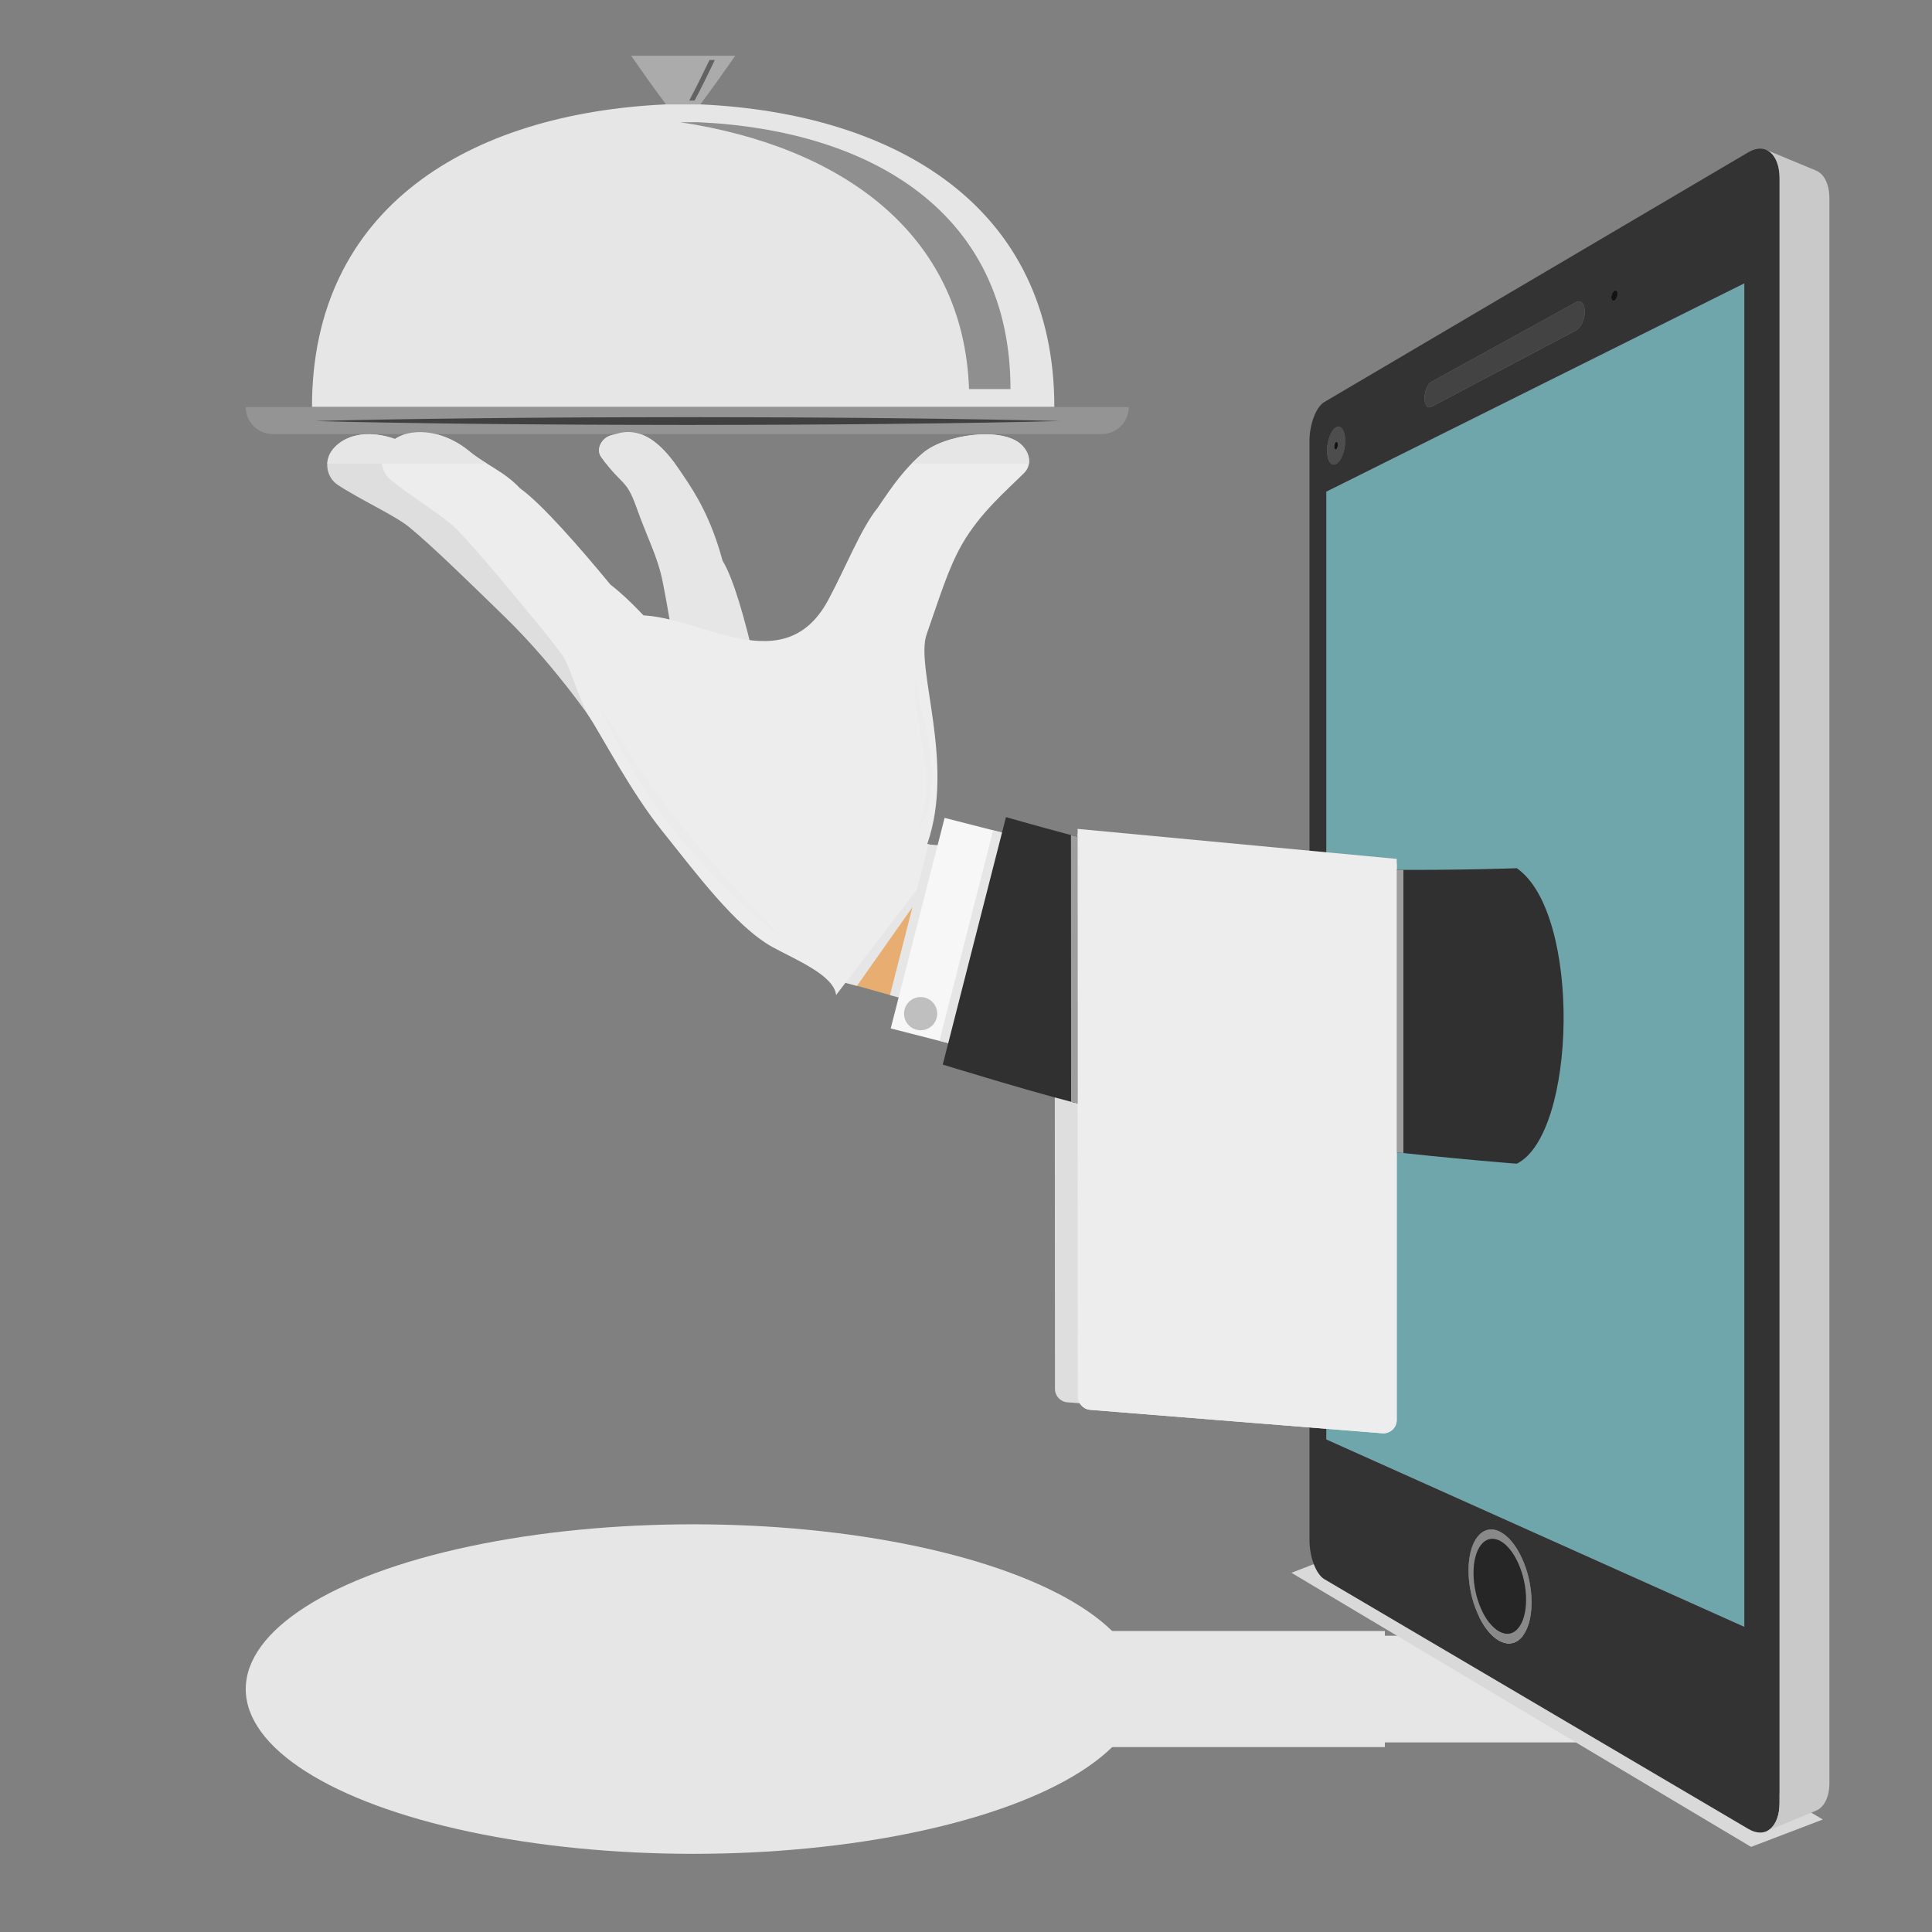 <?xml version="1.0" encoding="utf-8"?>
<!-- Generator: Adobe Illustrator 16.0.0, SVG Export Plug-In . SVG Version: 6.00 Build 0)  -->
<!DOCTYPE svg PUBLIC "-//W3C//DTD SVG 1.1//EN" "http://www.w3.org/Graphics/SVG/1.1/DTD/svg11.dtd">
<svg version="1.1" id="Layer_1" xmlns="http://www.w3.org/2000/svg" xmlns:xlink="http://www.w3.org/1999/xlink" x="0px" y="0px"
	 width="100px" height="100px" viewBox="0 0 100 100" enable-background="new 0 0 100 100" xml:space="preserve">
<rect x="0" y="0" width="100" height="100" fill="#808080" stroke="none"/>
<g>
	<g>
		<rect x="43.827" y="84.665" fill="#E6E6E6" width="38.441" height="5.521"/>
		<rect x="56.142" y="84.421" fill="#E6E6E6" width="15.538" height="6.008"/>
		<ellipse fill="#E6E6E6" cx="35.885" cy="87.426" rx="23.165" ry="8.528"/>
	</g>
	<polygon fill="#D9D9D9" points="66.844,81.407 70.366,80.048 94.349,94.177 90.636,95.595 	"/>
	<g>
		<path fill="#4D4D4D" d="M69.152,22.12c0.065-0.036,0.127-0.044,0.185-0.028c0.056,0.017,0.106,0.059,0.151,0.122
			c0.041,0.062,0.077,0.146,0.102,0.247c0.023,0.102,0.038,0.22,0.038,0.352c0,0.133-0.015,0.266-0.038,0.393
			c-0.024,0.127-0.061,0.249-0.102,0.357c-0.045,0.109-0.096,0.205-0.151,0.284c-0.058,0.077-0.119,0.136-0.185,0.17
			c-0.064,0.034-0.127,0.04-0.182,0.021c-0.056-0.018-0.107-0.062-0.148-0.124c-0.042-0.063-0.076-0.147-0.101-0.247
			c-0.022-0.1-0.034-0.217-0.034-0.347c0-0.129,0.012-0.26,0.034-0.385c0.024-0.125,0.059-0.246,0.101-0.354
			c0.041-0.108,0.093-0.206,0.148-0.284C69.025,22.217,69.088,22.156,69.152,22.12z M69.152,23.258
			c0.013-0.007,0.025-0.019,0.037-0.035c0.011-0.015,0.021-0.034,0.03-0.057c0.008-0.022,0.014-0.045,0.02-0.071
			c0.004-0.025,0.008-0.051,0.008-0.078c0-0.026-0.004-0.05-0.008-0.07c-0.006-0.021-0.012-0.037-0.02-0.049
			c-0.009-0.013-0.02-0.021-0.03-0.024c-0.012-0.003-0.024-0.002-0.037,0.004c-0.014,0.007-0.024,0.02-0.036,0.035
			c-0.012,0.016-0.021,0.035-0.029,0.056c-0.009,0.022-0.016,0.046-0.021,0.071c-0.005,0.026-0.007,0.052-0.007,0.078
			c0,0.026,0.002,0.05,0.007,0.07c0.005,0.02,0.012,0.037,0.021,0.049c0.008,0.012,0.018,0.021,0.029,0.025
			C69.128,23.267,69.139,23.265,69.152,23.258L69.152,23.258z"/>
		<polygon fill="#6FA6AB" points="68.647,25.448 90.288,14.663 90.288,84.208 68.647,74.507 		"/>
		<path fill="#333333" d="M68.544,20.811L90.498,7.879c0.218-0.128,0.427-0.188,0.618-0.186c0.192,0.003,0.366,0.069,0.513,0.191
			c0.147,0.122,0.268,0.301,0.35,0.529c0.084,0.228,0.131,0.505,0.131,0.824v84.074c0,0.317-0.047,0.595-0.131,0.823
			c-0.082,0.228-0.202,0.407-0.35,0.529c-0.146,0.122-0.32,0.188-0.513,0.189c-0.191,0.003-0.4-0.057-0.618-0.186L68.544,81.735
			c-0.108-0.063-0.208-0.167-0.3-0.302C68.15,81.3,68.068,81.138,68,80.956c-0.069-0.183-0.124-0.383-0.162-0.592
			c-0.037-0.208-0.06-0.425-0.06-0.641V22.823c0-0.215,0.022-0.432,0.06-0.642c0.038-0.208,0.093-0.409,0.162-0.59
			c0.068-0.182,0.15-0.346,0.244-0.479C68.336,20.978,68.436,20.874,68.544,20.811z M68.647,74.507l21.641,9.701V14.663
			L68.647,25.448V74.507L68.647,74.507z M77.6,84.921c0.225,0.126,0.441,0.166,0.641,0.131c0.199-0.034,0.38-0.146,0.532-0.324
			c0.156-0.179,0.279-0.423,0.366-0.725c0.088-0.303,0.135-0.66,0.135-1.061c0-0.401-0.047-0.808-0.135-1.198
			c-0.087-0.389-0.21-0.761-0.366-1.095c-0.152-0.333-0.333-0.628-0.532-0.866c-0.199-0.236-0.416-0.416-0.641-0.521
			c-0.226-0.103-0.438-0.122-0.629-0.069c-0.19,0.053-0.361,0.178-0.503,0.361c-0.143,0.184-0.257,0.427-0.335,0.719
			s-0.123,0.633-0.123,1.014s0.045,0.766,0.123,1.136c0.078,0.372,0.192,0.731,0.335,1.058c0.142,0.33,0.313,0.627,0.503,0.872
			C77.162,84.602,77.374,84.798,77.6,84.921L77.6,84.921z M81.574,15.643l-7.491,4.123c-0.049,0.027-0.095,0.07-0.136,0.126
			c-0.043,0.055-0.081,0.123-0.11,0.198c-0.033,0.075-0.058,0.159-0.075,0.245c-0.019,0.086-0.028,0.176-0.028,0.264
			c0,0.089,0.01,0.168,0.028,0.235c0.018,0.068,0.042,0.124,0.075,0.165c0.029,0.042,0.067,0.069,0.11,0.079
			c0.041,0.011,0.087,0.005,0.136-0.021l7.491-3.955c0.063-0.032,0.122-0.083,0.176-0.149s0.103-0.145,0.144-0.233
			c0.041-0.088,0.073-0.185,0.098-0.285c0.021-0.1,0.035-0.204,0.035-0.305s-0.014-0.191-0.035-0.267
			c-0.024-0.075-0.057-0.137-0.098-0.181s-0.09-0.071-0.144-0.078S81.637,15.608,81.574,15.643L81.574,15.643z M69.152,22.121
			c-0.064,0.036-0.127,0.097-0.182,0.176c-0.056,0.079-0.107,0.176-0.147,0.285c-0.043,0.108-0.077,0.229-0.101,0.354
			s-0.035,0.256-0.035,0.385c0,0.13,0.012,0.247,0.035,0.347c0.023,0.1,0.058,0.183,0.101,0.246c0.04,0.063,0.092,0.106,0.147,0.125
			c0.055,0.019,0.117,0.013,0.182-0.021c0.065-0.034,0.127-0.092,0.185-0.169c0.056-0.079,0.106-0.175,0.151-0.284
			c0.041-0.109,0.077-0.23,0.102-0.358c0.023-0.127,0.038-0.26,0.038-0.393c0-0.131-0.015-0.25-0.038-0.352
			c-0.024-0.101-0.061-0.185-0.102-0.247c-0.045-0.063-0.096-0.104-0.151-0.121C69.279,22.076,69.218,22.084,69.152,22.121
			L69.152,22.121z M83.563,15.039c-0.022,0.013-0.044,0.031-0.063,0.056c-0.021,0.024-0.037,0.053-0.053,0.084
			c-0.015,0.032-0.027,0.066-0.035,0.102c-0.009,0.036-0.013,0.073-0.013,0.108c0,0.037,0.004,0.068,0.013,0.096
			c0.008,0.026,0.021,0.048,0.035,0.063c0.016,0.016,0.032,0.025,0.053,0.028c0.02,0.002,0.041-0.002,0.063-0.014
			c0.024-0.012,0.045-0.031,0.065-0.055c0.019-0.023,0.038-0.052,0.053-0.084c0.015-0.032,0.026-0.066,0.035-0.103
			s0.014-0.073,0.014-0.109c0-0.036-0.005-0.068-0.014-0.095s-0.021-0.048-0.035-0.064s-0.034-0.025-0.053-0.027
			C83.607,15.022,83.587,15.027,83.563,15.039L83.563,15.039z"/>
		<path fill="#131313" d="M69.22,22.898c-0.009-0.013-0.02-0.021-0.03-0.024c-0.012-0.003-0.024-0.002-0.037,0.004
			c-0.014,0.007-0.024,0.02-0.036,0.035c-0.012,0.016-0.021,0.035-0.029,0.057c-0.009,0.021-0.017,0.046-0.021,0.071
			c-0.005,0.025-0.007,0.051-0.007,0.078c0,0.025,0.002,0.049,0.007,0.069c0.004,0.02,0.012,0.037,0.021,0.05
			c0.008,0.012,0.018,0.021,0.029,0.024c0.012,0.003,0.022,0.002,0.036-0.005c0.013-0.007,0.025-0.019,0.037-0.034
			c0.011-0.016,0.021-0.035,0.03-0.057c0.008-0.022,0.014-0.046,0.02-0.071c0.004-0.025,0.008-0.051,0.008-0.078
			c0-0.027-0.004-0.051-0.008-0.07C69.233,22.928,69.228,22.911,69.22,22.898z"/>
		<path fill="#898989" d="M77.599,79.263c0.226,0.104,0.442,0.284,0.641,0.521c0.2,0.237,0.381,0.532,0.533,0.865
			c0.156,0.334,0.279,0.706,0.366,1.096s0.135,0.796,0.135,1.197s-0.048,0.758-0.135,1.061c-0.087,0.302-0.21,0.546-0.366,0.725
			c-0.152,0.178-0.333,0.29-0.533,0.324c-0.198,0.035-0.415-0.005-0.641-0.131c-0.225-0.123-0.437-0.319-0.628-0.567
			c-0.19-0.246-0.361-0.543-0.503-0.873c-0.143-0.326-0.258-0.686-0.336-1.058c-0.077-0.37-0.122-0.755-0.122-1.136
			s0.045-0.722,0.122-1.014c0.078-0.292,0.193-0.535,0.336-0.719c0.142-0.184,0.313-0.309,0.503-0.361
			C77.162,79.141,77.374,79.16,77.599,79.263z M77.599,84.452c0.189,0.103,0.368,0.136,0.534,0.104
			c0.165-0.029,0.316-0.123,0.442-0.273c0.127-0.149,0.231-0.353,0.303-0.604c0.072-0.25,0.111-0.547,0.111-0.881
			s-0.039-0.671-0.111-0.995c-0.071-0.322-0.176-0.631-0.303-0.91c-0.126-0.277-0.277-0.523-0.442-0.723
			c-0.166-0.198-0.345-0.349-0.534-0.438c-0.188-0.087-0.365-0.105-0.525-0.062c-0.159,0.043-0.302,0.146-0.421,0.299
			c-0.119,0.152-0.216,0.355-0.281,0.6c-0.067,0.244-0.103,0.53-0.103,0.848c0,0.319,0.035,0.642,0.103,0.952
			c0.065,0.312,0.162,0.613,0.281,0.885c0.119,0.275,0.262,0.523,0.421,0.727C77.233,84.188,77.411,84.35,77.599,84.452
			L77.599,84.452z"/>
		<path fill="#262626" d="M77.599,79.732c0.189,0.089,0.368,0.239,0.534,0.438c0.165,0.199,0.316,0.445,0.442,0.723
			c0.127,0.279,0.231,0.588,0.303,0.91c0.072,0.324,0.111,0.661,0.111,0.995s-0.039,0.631-0.111,0.881
			c-0.071,0.251-0.176,0.454-0.303,0.604c-0.126,0.15-0.277,0.244-0.442,0.273c-0.166,0.032-0.345-0.001-0.534-0.104
			c-0.188-0.103-0.365-0.265-0.525-0.472c-0.159-0.203-0.302-0.451-0.421-0.727c-0.119-0.271-0.216-0.573-0.281-0.885
			c-0.067-0.311-0.103-0.633-0.103-0.952c0-0.317,0.035-0.604,0.103-0.848c0.065-0.244,0.162-0.447,0.281-0.6
			c0.119-0.153,0.262-0.256,0.421-0.299C77.233,79.627,77.411,79.646,77.599,79.732z"/>
		<path fill="#434343" d="M74.083,19.765l7.491-4.123c0.063-0.034,0.122-0.046,0.176-0.039c0.054,0.007,0.103,0.034,0.144,0.078
			s0.073,0.105,0.097,0.18c0.022,0.075,0.036,0.166,0.036,0.267c0,0.102-0.014,0.205-0.036,0.306
			c-0.023,0.1-0.056,0.197-0.097,0.285c-0.041,0.088-0.09,0.167-0.144,0.233c-0.054,0.065-0.113,0.117-0.176,0.149l-7.491,3.955
			c-0.049,0.026-0.095,0.031-0.136,0.021c-0.043-0.01-0.081-0.038-0.11-0.079c-0.033-0.042-0.058-0.097-0.075-0.165
			c-0.019-0.067-0.028-0.146-0.028-0.235c0-0.088,0.01-0.178,0.028-0.264c0.018-0.086,0.042-0.169,0.075-0.245
			c0.029-0.075,0.067-0.143,0.11-0.198C73.988,19.835,74.034,19.792,74.083,19.765z"/>
		<path fill="#131313" d="M83.563,15.039c0.023-0.013,0.045-0.017,0.065-0.014c0.019,0.002,0.038,0.012,0.052,0.027
			c0.015,0.015,0.027,0.037,0.036,0.063c0.009,0.027,0.014,0.059,0.014,0.095s-0.005,0.073-0.014,0.109
			c-0.009,0.036-0.021,0.071-0.036,0.103c-0.014,0.032-0.033,0.061-0.052,0.084c-0.021,0.024-0.042,0.042-0.065,0.055
			c-0.022,0.012-0.044,0.016-0.063,0.014c-0.021-0.002-0.037-0.012-0.053-0.028c-0.015-0.016-0.027-0.038-0.035-0.063
			c-0.009-0.027-0.013-0.059-0.013-0.095c0-0.036,0.004-0.073,0.013-0.108c0.008-0.036,0.021-0.07,0.035-0.102
			c0.016-0.032,0.032-0.06,0.053-0.084C83.519,15.07,83.54,15.051,83.563,15.039z"/>
		<path fill="#C9C9C9" d="M94.64,9.755c-0.033-0.158-0.081-0.3-0.142-0.424c-0.062-0.123-0.135-0.229-0.221-0.313
			s-0.181-0.15-0.285-0.193c-0.858-0.356-1.717-0.712-2.575-1.069c0.104,0.043,0.199,0.108,0.282,0.194
			c0.085,0.086,0.158,0.193,0.219,0.318c0.061,0.126,0.108,0.271,0.142,0.433c0.032,0.162,0.05,0.341,0.05,0.537v84.074
			c0,0.194-0.018,0.373-0.05,0.535c-0.033,0.162-0.081,0.308-0.142,0.434c-0.06,0.125-0.134,0.232-0.219,0.317
			c-0.083,0.087-0.178,0.151-0.282,0.194l2.575-1.069c0.104-0.043,0.199-0.107,0.285-0.193c0.086-0.085,0.159-0.189,0.221-0.313
			c0.061-0.123,0.108-0.265,0.142-0.423c0.032-0.159,0.05-0.334,0.05-0.524V10.278C94.689,10.089,94.672,9.914,94.64,9.755z"/>
	</g>
	<g>
		<g>
			<path fill="#DEDEDE" d="M70.361,73.795l-15.12-1.213c-0.358-0.029-0.635-0.328-0.636-0.688l-0.015-27.103l16.516,1.554v26.762
				C71.106,73.51,70.762,73.827,70.361,73.795z"/>
			<g>
				<g>
					<path fill="#DEDEDE" d="M34.597,34.105l-3.539,3.787c0,0-2.114-3.225-4.934-5.967c-1.666-1.62-3.73-3.648-4.943-4.64
						c-0.731-0.599-2.468-1.384-3.685-2.178c-0.645-0.421-0.743-1.307-0.237-1.888c0.94-1.077,2.806-0.904,4.141-0.014
						c0.858,0.573,1.917,0.838,2.811,1.616c1.181,0.653,3.423,2.716,5.191,4.441C31.906,30.806,34.597,34.105,34.597,34.105z"/>
					<path fill="#E6E6E6" d="M39.777,37.697l-4.202,1.043c0,0-0.567-5.091-1.266-8.585c-0.275-1.376-0.747-2.157-1.367-3.894
						c-0.55-1.541-0.744-1.09-1.822-2.603c-0.292-0.409,0.021-0.991,0.505-1.124l0.463-0.126c1.545-0.343,2.637,1.248,3.268,2.188
						c0.714,1.045,1.466,2.299,2.044,4.427C38.546,30.87,39.777,37.697,39.777,37.697z"/>
					<path fill="#E7AD71" d="M43.727,50.861c2.498,0.628,3.938,1.303,6.983,1.316c0-1.173-0.172-5.409-0.172-7.728
						c-0.437-0.04-0.958-0.217-1.606-0.445L43.727,50.861z"/>
					<path fill="#E6E6E6" d="M48.931,44.005l-5.205,6.856c0.093,0.023,0.54,0.146,0.63,0.169l4.876-6.92
						C49.135,44.076,49.035,44.042,48.931,44.005z"/>
					<path fill="#EDEDED" d="M49.164,43.821c-0.285-0.101-0.829-0.026-1.168-0.138c1.459-4.207-0.643-9.125-0.034-10.851
						c0.674-1.909,1.106-3.396,1.849-4.688c0.924-1.604,2.297-2.765,3.195-3.66c0.425-0.424,0.297-1.052-0.138-1.465
						c-0.998-0.947-3.944-0.544-5.098,0.431c-0.968,0.817-1.577,1.701-2.335,2.825c-0.881,1.084-1.661,3.102-2.567,4.783
						c-2.45,4.545-7.23,0.302-10.358,0.839c-0.926,0.158-3.306,2.168-3.306,2.168c0.321,0.572,0.737,1.999,1.228,2.922
						c0.743,1.148,2.227,4.013,3.85,6.033c1.724,2.146,3.785,4.94,5.706,6.002c1.159,0.639,3.173,1.444,3.288,2.48L49.164,43.821z"
						/>
					<path fill="#E6E6E6" d="M50.709,52.178c0-1.173-0.172-5.409-0.172-7.728c-0.42-0.038-0.918-0.204-1.534-0.419l0.16-0.209
						c-0.268-0.094-0.763-0.037-1.104-0.122l-1.994,7.806C47.424,51.879,48.727,52.168,50.709,52.178z"/>
					<path fill="#EDEDED" d="M37.431,34.091c-0.185,1.283-5.132,4.924-5.132,4.924s-1.751-3.436-4.254-6.47
						c-1.479-1.791-3.311-4.033-4.408-5.151c-0.662-0.675-2.302-1.645-3.425-2.566c-0.595-0.489-0.596-1.38-0.03-1.902
						c1.052-0.969,2.888-0.593,4.117,0.438c0.792,0.664,1.814,1.042,2.619,1.913c1.102,0.777,3.106,3.073,4.676,4.98
						C33.915,32.063,34.34,33.862,37.431,34.091z"/>
					
						<rect x="47.387" y="43.143" transform="matrix(0.969 0.248 -0.248 0.969 13.674 -11.224)" fill="#F7F7F7" width="8.166" height="11.246"/>
					
						<rect x="49.962" y="43.467" transform="matrix(-0.969 -0.247 0.247 -0.969 91.682 109.706)" fill="#E6E6E6" width="5.551" height="11.246"/>
					<path fill="#EDEDED" d="M71.55,74.186l-15.121-1.213c-0.358-0.028-0.635-0.328-0.635-0.688l-0.016-29.152l16.516,1.554v28.812
						C72.294,73.9,71.952,74.218,71.55,74.186z"/>
					<path fill="#303030" d="M78.509,60.233c0,0-12.097-0.9-22.038-2.959c-1.944-0.403-7.674-2.171-7.674-2.171l3.272-12.809
						c0,0,5.645,1.618,7.571,1.935c7.064,1.163,18.869,0.709,18.869,0.709C81.872,47.268,81.607,58.695,78.509,60.233z"/>
					<path fill="#9E9E9E" d="M55.433,43.224L55.44,57.03c0.401,0.103,0.755,0.188,1.03,0.244c5.543,1.148,11.755,1.936,16.17,2.407
						V45.025c-3.978-0.011-9.18-0.167-13-0.796C58.735,44.08,57.009,43.644,55.433,43.224z"/>
					<circle fill="#BFBFBF" cx="47.652" cy="52.467" r="0.859"/>
				</g>
				<g>
					<g>
						<path fill="#E6E6E6" d="M34.474,5.402c-10.2,0.467-18.326,5.345-18.326,15.661h19.177h0.071h19.176
							c0-10.316-8.126-15.194-18.326-15.661H34.474z"/>
						<path fill="#ABABAB" d="M36.246,5.402c0.575-0.756,1.2-1.647,1.811-2.518c-1.238,0-4.155,0-5.392,0
							c0.609,0.871,1.235,1.762,1.81,2.518H36.246z"/>
						<path fill="#636363" d="M35.672,5.206h0.278C36.31,4.543,36.632,3.868,37,3.104c-0.083,0-0.176,0-0.275,0
							C36.354,3.871,36.035,4.524,35.672,5.206z"/>
						<path fill="#949494" d="M57.029,22.466H14.115c-0.771,0-1.395-0.625-1.395-1.396l0,0h45.706l0,0
							C58.426,21.841,57.801,22.466,57.029,22.466z"/>
					</g>
					<path fill="#8F8F8F" d="M50.157,20.138h2.145c0-9.098-7.166-13.399-16.161-13.812h-0.93
						C43.522,7.583,49.874,12.049,50.157,20.138z"/>
					<path fill="#404040" d="M16.312,21.792c0,0,0.602-0.014,1.655-0.04c0.527-0.01,1.167-0.023,1.9-0.037
						c0.733-0.011,1.561-0.024,2.464-0.038c0.903-0.012,1.881-0.026,2.916-0.034c1.034-0.01,2.125-0.022,3.253-0.027
						c1.128-0.005,2.294-0.017,3.48-0.017c1.185-0.002,2.388-0.005,3.593-0.007c1.204,0.002,2.407,0.005,3.592,0.007
						c1.186,0,2.352,0.011,3.48,0.017c1.128,0.005,2.22,0.017,3.254,0.027c1.034,0.009,2.012,0.022,2.915,0.034
						c0.903,0.011,1.731,0.026,2.464,0.039c0.733,0.014,1.373,0.027,1.899,0.037c1.054,0.026,1.655,0.04,1.655,0.04
						s-0.602,0.015-1.655,0.04c-0.526,0.01-1.166,0.022-1.899,0.037c-0.733,0.013-1.561,0.027-2.464,0.038
						c-0.903,0.014-1.881,0.026-2.915,0.035c-1.035,0.009-2.126,0.022-3.254,0.027s-2.294,0.017-3.48,0.017
						c-1.185,0.002-2.388,0.005-3.592,0.007c-1.205-0.002-2.408-0.005-3.593-0.007c-1.186-0.001-2.352-0.012-3.48-0.017
						s-2.22-0.018-3.253-0.027c-1.035-0.008-2.013-0.021-2.916-0.035c-0.903-0.014-1.73-0.026-2.464-0.038
						c-0.734-0.014-1.373-0.026-1.9-0.037C16.913,21.808,16.312,21.792,16.312,21.792z"/>
				</g>
			</g>
			<path fill="#EDEDED" d="M71.55,74.186l-15.121-1.213c-0.358-0.028-0.635-0.328-0.635-0.688l-0.016-29.382l16.516,1.554v29.042
				C72.294,73.9,71.952,74.218,71.55,74.186z"/>
		</g>
		<path fill="#E6E6E6" d="M53.255,23.995c0.052-0.339-0.101-0.705-0.387-0.976c-0.998-0.947-3.944-0.544-5.098,0.431
			c-0.21,0.178-0.402,0.359-0.584,0.545H53.255z"/>
		<path fill="#E6E6E6" d="M25.206,23.995c-0.318-0.198-0.627-0.396-0.908-0.632c-1.133-0.95-2.78-1.343-3.855-0.64
			c-1.165-0.423-2.454-0.342-3.184,0.496c-0.198,0.228-0.302,0.501-0.319,0.776H25.206z"/>
		<path fill="#E6E6E6" d="M31.369,23.995h3.567c-0.652-0.883-1.603-1.864-2.849-1.587l-0.463,0.126
			c-0.484,0.132-0.797,0.715-0.505,1.124C31.209,23.784,31.292,23.895,31.369,23.995z"/>
	</g>
	<g>
		<path fill="#EBEBEB" d="M30.927,36.459c0,0,0.036,0.049,0.103,0.14c0.067,0.092,0.165,0.228,0.283,0.402
			c0.239,0.351,0.569,0.858,0.959,1.469c0.196,0.303,0.408,0.633,0.633,0.981c0.226,0.346,0.468,0.709,0.72,1.083
			c0.25,0.375,0.523,0.75,0.801,1.13c0.277,0.381,0.578,0.747,0.886,1.122c0.304,0.372,0.61,0.743,0.918,1.104
			c0.153,0.18,0.305,0.359,0.456,0.536c0.151,0.176,0.302,0.349,0.449,0.52c0.298,0.338,0.584,0.668,0.861,0.976
			c0.278,0.306,0.542,0.595,0.788,0.86c0.248,0.262,0.475,0.503,0.68,0.714c0.207,0.208,0.385,0.392,0.538,0.538
			c0.151,0.147,0.271,0.263,0.354,0.34c0.082,0.078,0.126,0.121,0.126,0.121s-0.05-0.035-0.143-0.1
			c-0.093-0.066-0.231-0.16-0.397-0.291c-0.17-0.128-0.372-0.289-0.599-0.479c-0.227-0.19-0.479-0.409-0.746-0.655
			c-0.269-0.246-0.556-0.516-0.851-0.812c-0.296-0.293-0.604-0.606-0.914-0.94c-0.309-0.333-0.63-0.676-0.941-1.038
			c-0.313-0.36-0.626-0.729-0.937-1.104c-0.302-0.375-0.61-0.759-0.888-1.151c-0.282-0.389-0.538-0.785-0.781-1.17
			c-0.246-0.384-0.465-0.765-0.674-1.126c-0.208-0.361-0.396-0.707-0.567-1.027c-0.345-0.639-0.616-1.179-0.811-1.554
			c-0.098-0.187-0.171-0.337-0.226-0.436C30.956,36.512,30.927,36.459,30.927,36.459z"/>
	</g>
	<g>
		<path fill="#EBEBEB" d="M47.565,42.926c0,0,0.039-0.122,0.106-0.336c0.026-0.108,0.068-0.234,0.099-0.386
			c0.036-0.15,0.064-0.32,0.096-0.505c0.012-0.094,0.023-0.191,0.036-0.292c0.007-0.102,0.02-0.205,0.026-0.312
			c0.011-0.215,0.016-0.442,0.012-0.676c0-0.234-0.023-0.476-0.04-0.722c-0.022-0.246-0.05-0.495-0.089-0.744
			c-0.033-0.25-0.074-0.499-0.117-0.744c-0.043-0.246-0.086-0.488-0.128-0.723c-0.044-0.235-0.081-0.463-0.115-0.681
			c-0.035-0.218-0.061-0.425-0.077-0.619c-0.019-0.192-0.022-0.372-0.019-0.53c0.006-0.159,0.021-0.297,0.049-0.409
			c0.01-0.056,0.026-0.105,0.042-0.146c0.014-0.042,0.028-0.076,0.043-0.104c0.027-0.053,0.042-0.082,0.042-0.082
			s-0.009,0.031-0.024,0.089c-0.009,0.028-0.016,0.064-0.021,0.106c-0.007,0.042-0.013,0.091-0.014,0.146
			c-0.009,0.109,0.001,0.243,0.014,0.394c0.019,0.152,0.045,0.322,0.083,0.507c0.075,0.37,0.186,0.801,0.293,1.267
			c0.052,0.233,0.111,0.474,0.158,0.723c0.047,0.249,0.094,0.501,0.131,0.757c0.036,0.256,0.06,0.513,0.079,0.768
			c0.007,0.127,0.015,0.253,0.014,0.379c0.002,0.125,0.001,0.249-0.003,0.371c-0.004,0.243-0.03,0.478-0.06,0.699
			c-0.016,0.11-0.035,0.218-0.054,0.321c-0.024,0.102-0.047,0.201-0.069,0.296c-0.051,0.188-0.105,0.358-0.163,0.504
			c-0.051,0.149-0.118,0.271-0.162,0.375c-0.048,0.101-0.096,0.176-0.124,0.229C47.581,42.898,47.565,42.926,47.565,42.926z"/>
	</g>
</g>
</svg>
